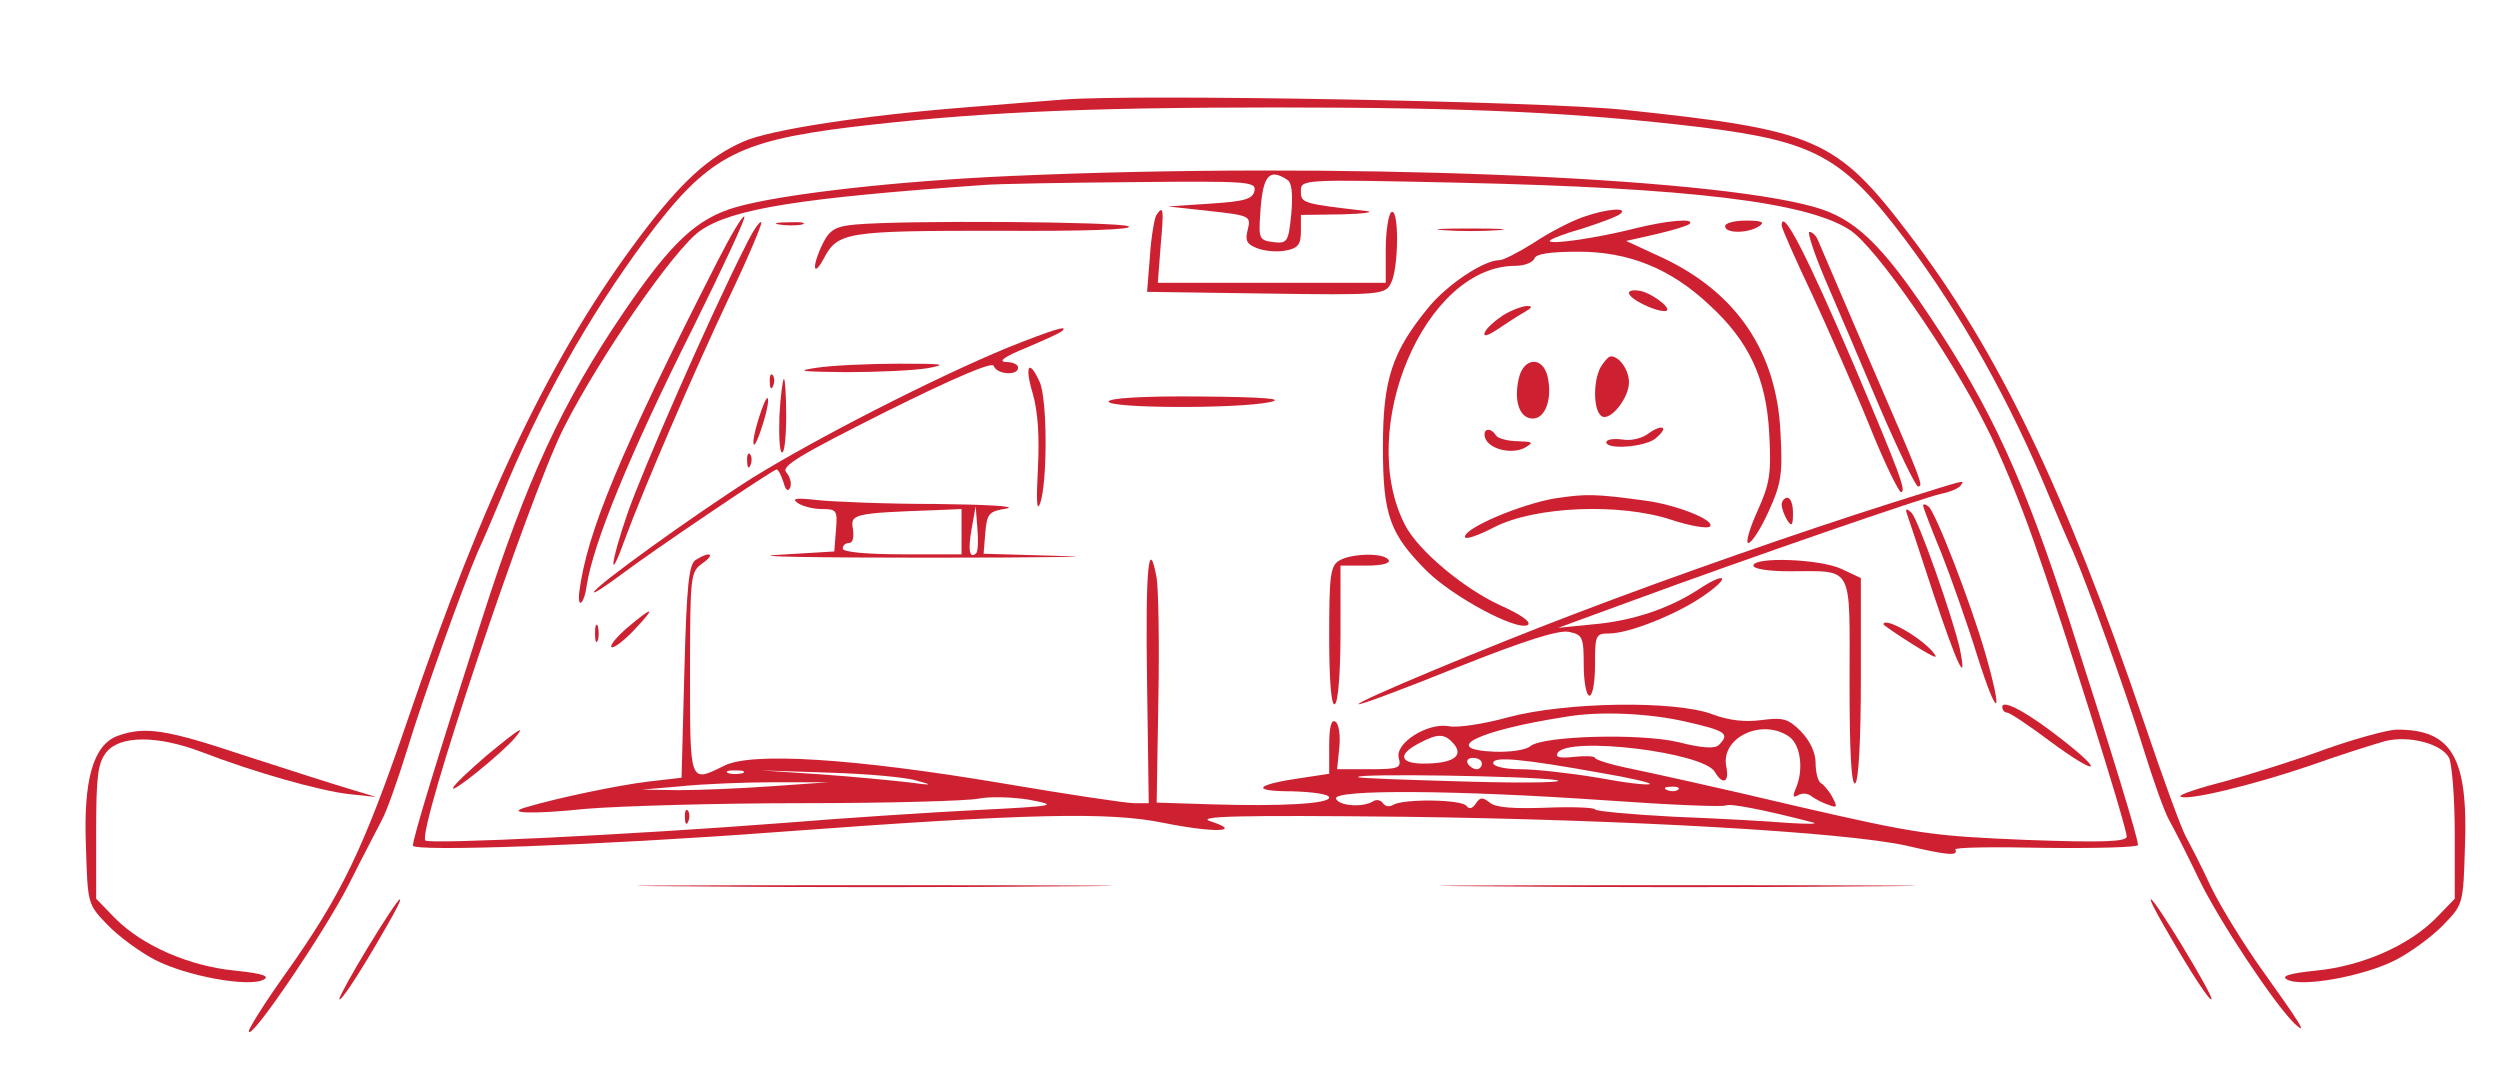<?xml version="1.0" standalone="no"?>
<!DOCTYPE svg PUBLIC "-//W3C//DTD SVG 20010904//EN"
 "http://www.w3.org/TR/2001/REC-SVG-20010904/DTD/svg10.dtd">
<svg version="1.0" xmlns="http://www.w3.org/2000/svg"
 width="442pt" height="193pt" viewBox="0 0 442 193"
 preserveAspectRatio="xMidYMid meet">

<g transform="translate(0,193) scale(0.1,-0.1)"
fill="#CD2132" stroke="none">
<path d="M1880 1754 c-25 -2 -103 -8 -175 -14 -177 -14 -342 -39 -390 -60 -62
-27 -111 -72 -182 -166 -156 -207 -275 -454 -413 -859 -78 -228 -116 -307
-217 -449 -35 -49 -63 -94 -63 -99 0 -22 133 174 176 258 25 50 52 101 59 115
8 14 28 70 45 125 30 98 99 290 125 350 8 17 26 59 41 95 68 167 155 321 255
456 109 146 160 174 361 199 218 26 406 35 753 35 347 0 535 -9 753 -35 201
-25 250 -52 360 -198 101 -135 187 -289 256 -457 15 -36 33 -78 41 -95 26 -60
95 -252 125 -350 17 -55 37 -111 45 -125 8 -14 32 -61 53 -105 36 -74 133
-220 169 -255 25 -23 9 2 -59 97 -32 45 -72 110 -89 145 -16 35 -37 75 -45 90
-8 15 -41 105 -73 200 -139 409 -258 657 -415 863 -130 171 -164 185 -506 221
-146 15 -868 28 -990 18z"/>
<path d="M1790 1619 c-205 -9 -407 -32 -488 -55 -70 -20 -115 -62 -200 -187
-108 -159 -171 -295 -250 -542 -80 -249 -122 -387 -122 -400 0 -11 324 0 645
24 444 33 587 36 683 16 90 -18 141 -16 82 3 -27 9 48 11 340 8 395 -5 781
-27 890 -51 73 -17 93 -19 87 -7 -3 4 69 5 159 3 90 -1 164 1 164 5 0 12 -43
153 -122 399 -79 245 -137 373 -247 537 -85 127 -132 172 -203 192 -190 54
-848 80 -1418 55z m486 -7 c8 -4 10 -26 7 -60 -5 -50 -7 -53 -32 -50 -24 3
-26 6 -23 48 4 69 15 84 48 62z m-58 -19 c-3 -15 -17 -19 -78 -23 l-75 -5 73
-8 c72 -8 74 -9 68 -33 -5 -19 -2 -26 17 -33 13 -5 35 -7 50 -4 22 4 27 11 27
34 l0 29 73 1 c39 1 59 4 42 6 -113 13 -115 14 -115 35 0 21 1 21 278 15 407
-9 618 -34 693 -84 45 -29 177 -219 240 -346 23 -44 61 -136 84 -202 50 -141
165 -506 165 -524 0 -9 -40 -11 -177 -6 -168 7 -191 10 -408 60 -126 30 -258
59 -292 66 -35 7 -63 16 -63 19 0 3 -16 4 -36 2 -26 -3 -35 -1 -30 7 19 30
259 1 278 -34 14 -24 26 -18 20 10 -10 52 65 86 112 52 20 -15 25 -59 11 -91
-6 -14 -5 -17 4 -12 6 4 17 4 24 -2 7 -5 20 -12 30 -15 15 -6 16 -4 7 13 -5
10 -15 22 -20 25 -6 3 -10 20 -10 36 0 19 -10 39 -26 56 -22 22 -31 25 -69 20
-29 -4 -58 -1 -87 10 -66 25 -260 22 -361 -5 -43 -12 -90 -19 -105 -16 -38 7
-96 -30 -89 -56 5 -18 0 -20 -52 -20 l-57 0 4 39 c2 21 -1 42 -7 45 -7 5 -11
-9 -11 -42 l0 -50 -46 -7 c-85 -12 -95 -24 -21 -24 37 -1 67 -5 67 -11 0 -11
-83 -16 -210 -12 l-95 3 3 182 c2 100 0 197 -3 215 -14 77 -20 18 -17 -183 l3
-215 -26 0 c-14 0 -121 16 -238 36 -257 43 -439 55 -487 30 -61 -30 -60 -33
-60 163 0 175 1 180 22 195 24 17 13 22 -12 6 -12 -7 -16 -45 -20 -197 l-5
-188 -60 -7 c-50 -6 -157 -28 -214 -45 -40 -11 9 -13 105 -3 60 5 233 10 384
10 151 0 291 4 310 8 19 4 60 3 90 -2 52 -10 48 -11 -90 -18 -80 -4 -235 -14
-345 -23 -272 -21 -625 -38 -633 -31 -15 16 182 604 244 728 63 125 196 318
242 350 56 39 176 58 502 81 25 2 143 4 263 5 203 2 218 1 215 -15z m763 -939
c70 -16 78 -21 58 -41 -7 -7 -29 -6 -72 5 -69 16 -239 11 -261 -7 -8 -7 -36
-11 -64 -10 -98 4 -28 38 128 62 59 10 146 6 211 -9z m-410 -40 c17 -21 -3
-34 -54 -34 -44 0 -46 17 -6 37 32 17 44 16 60 -3z m49 -34 c0 -5 -4 -10 -9
-10 -6 0 -13 5 -16 10 -3 6 1 10 9 10 9 0 16 -4 16 -10z m213 -17 c48 -8 86
-17 84 -19 -2 -3 -44 2 -92 11 -48 8 -110 15 -136 15 -29 0 -49 5 -49 11 0 12
49 8 193 -18z m-1520 0 c-7 -2 -19 -2 -25 0 -7 3 -2 5 12 5 14 0 19 -2 13 -5z
m307 -13 c31 -8 29 -9 -15 -3 -27 3 -97 10 -155 14 l-105 7 120 -4 c66 -2 136
-8 155 -14z m1130 1 c25 -4 -43 -6 -150 -3 -107 3 -197 6 -199 8 -8 7 304 2
349 -5z m-1385 -11 c-55 -4 -129 -7 -165 -7 l-65 1 70 6 c39 4 113 7 165 7
l95 0 -100 -7z m1602 -6 c-3 -3 -12 -4 -19 -1 -8 3 -5 6 6 6 11 1 17 -2 13 -5z
m-128 -19 c112 -8 208 -12 212 -9 7 4 65 -7 154 -30 11 -3 -8 -3 -43 -1 -34 3
-125 8 -202 11 -77 4 -140 10 -140 13 0 3 -38 5 -86 3 -58 -2 -90 0 -100 9
-13 10 -17 10 -25 -2 -6 -9 -12 -10 -16 -4 -9 12 -112 13 -130 2 -6 -4 -14 -3
-18 3 -4 6 -12 7 -18 3 -18 -11 -60 -8 -65 5 -5 17 218 15 477 -3z"/>
<path d="M2044 1549 c-3 -6 -9 -39 -11 -73 l-5 -62 210 -3 c202 -3 211 -2 221
18 14 25 15 134 1 126 -5 -3 -10 -33 -10 -66 l0 -59 -201 0 -202 0 5 65 c6 66
5 74 -8 54z"/>
<path d="M2798 1546 c-20 -7 -59 -27 -86 -45 -27 -17 -54 -31 -61 -31 -28 0
-92 -43 -125 -83 -65 -79 -81 -128 -81 -247 0 -121 12 -154 78 -220 47 -46
159 -106 178 -95 7 5 -11 18 -49 35 -65 30 -145 97 -168 142 -87 169 35 458
195 458 16 0 31 6 34 13 2 8 27 12 78 12 89 0 163 -30 231 -94 70 -64 101
-130 106 -227 4 -72 1 -89 -21 -138 -14 -31 -21 -56 -16 -56 6 0 22 25 36 56
22 48 25 66 21 137 -6 144 -77 249 -208 311 l-65 30 53 12 c30 7 56 15 59 18
11 11 -41 6 -97 -8 -67 -17 -150 -29 -150 -22 0 3 26 13 58 22 31 10 61 21 67
26 14 12 -25 9 -67 -6z"/>
<path d="M1269 1469 c-174 -341 -232 -482 -245 -587 -3 -30 9 -19 13 11 11 75
77 236 189 459 52 105 93 193 90 195 -3 3 -24 -33 -47 -78z"/>
<path d="M1317 1493 c-61 -120 -182 -396 -208 -472 -31 -90 -33 -125 -4 -44
32 87 122 296 184 427 34 71 59 131 57 133 -3 3 -16 -17 -29 -44z"/>
<path d="M1378 1533 c12 -2 30 -2 40 0 9 3 -1 5 -23 4 -22 0 -30 -2 -17 -4z"/>
<path d="M1512 1533 c-34 -3 -45 -9 -57 -33 -19 -38 -19 -64 1 -28 25 48 39
50 308 50 152 -1 243 2 231 8 -19 8 -395 11 -483 3z"/>
<path d="M3050 1530 c0 -13 40 -13 60 0 11 7 5 10 -22 10 -21 0 -38 -4 -38
-10z"/>
<path d="M3150 1531 c0 -4 24 -59 54 -122 29 -63 75 -167 101 -231 26 -65 52
-118 56 -118 10 0 -2 33 -83 224 -83 194 -128 282 -128 247z"/>
<path d="M2553 1523 c26 -2 68 -2 95 0 26 2 4 3 -48 3 -52 0 -74 -1 -47 -3z"/>
<path d="M3226 1438 c20 -46 63 -147 96 -225 34 -79 65 -143 69 -143 10 0 10
2 -91 235 -45 105 -84 196 -87 203 -3 6 -9 12 -14 12 -4 0 8 -37 27 -82z"/>
<path d="M2880 1412 c0 -10 44 -32 63 -32 17 0 -14 27 -40 35 -13 3 -23 2 -23
-3z"/>
<path d="M2658 1373 c-15 -10 -30 -23 -33 -31 -3 -8 5 -6 23 6 15 10 36 24 47
30 14 8 15 11 5 11 -8 0 -27 -7 -42 -16z"/>
<path d="M1783 1316 c-131 -54 -340 -161 -453 -231 -104 -66 -280 -193 -280
-202 0 -3 21 11 48 31 54 41 269 186 275 186 3 0 8 -10 12 -22 4 -15 8 -18 12
-10 3 7 0 19 -7 27 -9 11 23 30 176 107 125 62 189 89 191 81 5 -15 43 -18 43
-3 0 6 -10 10 -22 10 -14 1 -1 10 36 25 33 14 62 27 64 30 12 11 -17 2 -95
-29z"/>
<path d="M2830 1281 c-14 -26 -13 -78 2 -87 15 -9 48 32 48 60 0 22 -17 46
-32 46 -4 0 -12 -9 -18 -19z"/>
<path d="M1445 1280 c-40 -6 -30 -7 50 -8 55 0 120 3 145 7 37 7 28 8 -50 8
-52 0 -117 -3 -145 -7z"/>
<path d="M2685 1260 c-9 -40 2 -70 25 -70 23 0 35 37 26 75 -9 36 -43 33 -51
-5z"/>
<path d="M1826 1234 c9 -32 12 -75 9 -133 -3 -57 -2 -77 4 -61 13 37 13 185
-1 215 -19 42 -27 28 -12 -21z"/>
<path d="M1361 1254 c0 -11 3 -14 6 -6 3 7 2 16 -1 19 -3 4 -6 -2 -5 -13z"/>
<path d="M1378 1195 c-1 -36 0 -65 5 -65 4 0 7 29 7 65 0 36 -2 65 -4 65 -2 0
-6 -29 -8 -65z"/>
<path d="M1341 1189 c-7 -22 -11 -43 -8 -45 2 -2 9 14 16 37 7 22 11 43 8 45
-2 2 -9 -14 -16 -37z"/>
<path d="M1960 1220 c0 -12 227 -13 285 -1 28 6 -9 9 -122 10 -103 1 -163 -3
-163 -9z"/>
<path d="M2915 1164 c-11 -9 -32 -14 -47 -11 -16 2 -28 0 -28 -5 0 -13 65 -9
86 6 10 8 17 17 14 19 -3 3 -14 -1 -25 -9z"/>
<path d="M2626 1155 c8 -20 48 -29 71 -16 15 9 13 10 -14 11 -17 0 -35 5 -38
10 -10 16 -25 12 -19 -5z"/>
<path d="M1321 1114 c0 -11 3 -14 6 -6 3 7 2 16 -1 19 -3 4 -6 -2 -5 -13z"/>
<path d="M3345 1041 c-164 -52 -382 -128 -555 -194 -166 -63 -393 -158 -388
-162 2 -2 80 27 174 65 118 47 178 66 197 63 25 -5 27 -9 27 -59 0 -30 5 -54
10 -54 6 0 10 25 10 55 0 52 1 55 25 55 35 0 120 34 166 66 50 34 42 45 -8 12
-52 -34 -117 -56 -188 -62 l-60 -6 120 44 c223 82 528 187 557 193 16 3 31 10
34 14 7 11 19 14 -121 -30z"/>
<path d="M2750 1049 c-60 -10 -160 -52 -160 -68 0 -6 23 2 52 17 72 37 222 43
313 13 33 -11 64 -16 68 -12 11 11 -60 39 -115 46 -88 12 -104 12 -158 4z"/>
<path d="M1410 1041 c8 -6 28 -11 43 -11 26 0 28 -2 25 -37 l-3 -38 -100 -6
c-55 -3 67 -5 270 -5 204 0 308 2 232 3 l-138 4 3 37 c3 34 6 38 38 43 19 4
-37 7 -126 8 -89 0 -183 4 -210 7 -36 4 -45 3 -34 -5z m290 -51 l0 -40 -105 0
c-63 0 -105 4 -105 10 0 6 5 10 11 10 7 0 9 10 7 25 -5 26 1 28 145 33 l47 2
0 -40z m26 -38 c-12 -11 -15 5 -8 44 l7 39 3 -39 c2 -21 1 -41 -2 -44z"/>
<path d="M3150 1038 c0 -7 5 -20 10 -28 8 -12 10 -9 10 13 0 15 -4 27 -10 27
-5 0 -10 -6 -10 -12z"/>
<path d="M3400 1036 c0 -2 14 -40 32 -83 17 -43 46 -125 64 -183 36 -114 47
-110 14 5 -26 90 -89 253 -101 260 -5 4 -9 4 -9 1z"/>
<path d="M3372 1020 c3 -8 24 -72 47 -142 41 -123 60 -164 46 -95 -13 57 -74
231 -86 241 -9 8 -11 7 -7 -4z"/>
<path d="M2368 939 c-16 -9 -18 -27 -18 -135 0 -81 4 -123 10 -119 6 4 10 57
10 126 l0 119 46 0 c27 0 43 4 39 10 -8 13 -65 12 -87 -1z"/>
<path d="M3100 930 c0 -6 28 -10 63 -10 116 0 107 15 107 -197 0 -120 3 -182
10 -178 6 4 10 76 10 184 l0 179 -34 16 c-38 18 -156 22 -156 6z"/>
<path d="M1110 821 c-19 -16 -32 -32 -29 -35 3 -3 21 10 39 29 41 43 36 45
-10 6z"/>
<path d="M1052 810 c0 -14 2 -19 5 -12 2 6 2 18 0 25 -3 6 -5 1 -5 -13z"/>
<path d="M3330 826 c0 -1 24 -18 53 -36 40 -25 47 -27 32 -10 -25 27 -85 60
-85 46z"/>
<path d="M3540 680 c0 -5 4 -10 9 -10 4 0 39 -23 76 -51 80 -59 100 -59 24 1
-62 49 -109 75 -109 60z"/>
<path d="M860 594 c-30 -26 -57 -51 -59 -57 -4 -12 87 62 109 88 21 25 8 17
-50 -31z"/>
<path d="M1211 484 c0 -11 3 -14 6 -6 3 7 2 16 -1 19 -3 4 -6 -2 -5 -13z"/>
<path d="M208 629 c-43 -16 -61 -77 -56 -197 3 -100 3 -101 38 -137 19 -20 57
-48 84 -62 56 -29 167 -49 192 -35 12 6 -2 11 -51 16 -81 8 -163 44 -211 92
l-34 35 0 118 c0 99 3 122 18 141 24 30 90 30 167 1 96 -37 210 -69 262 -75
l48 -5 -50 15 c-27 8 -111 35 -185 59 -138 46 -174 51 -222 34z"/>
<path d="M4113 606 c-51 -19 -131 -44 -178 -57 -47 -12 -83 -24 -80 -27 8 -9
125 19 228 54 56 20 117 39 135 44 42 10 99 -5 112 -30 5 -10 10 -71 10 -134
l0 -115 -34 -35 c-48 -48 -130 -84 -211 -92 -49 -5 -63 -10 -51 -16 25 -14
136 6 192 35 27 14 65 42 84 62 35 36 35 37 38 137 6 159 -23 209 -122 208
-17 -1 -72 -16 -123 -34z"/>
<path d="M1208 363 c189 -2 495 -2 680 0 185 1 31 2 -343 2 -374 0 -526 -1
-337 -2z"/>
<path d="M2628 363 c189 -2 495 -2 680 0 185 1 31 2 -343 2 -374 0 -526 -1
-337 -2z"/>
<path d="M651 256 c-28 -46 -51 -88 -51 -92 0 -9 35 43 84 129 15 26 26 47 23
47 -3 0 -28 -38 -56 -84z"/>
<path d="M3826 293 c49 -86 84 -138 84 -129 0 11 -100 176 -107 176 -3 0 8
-21 23 -47z"/>
</g>
</svg>
